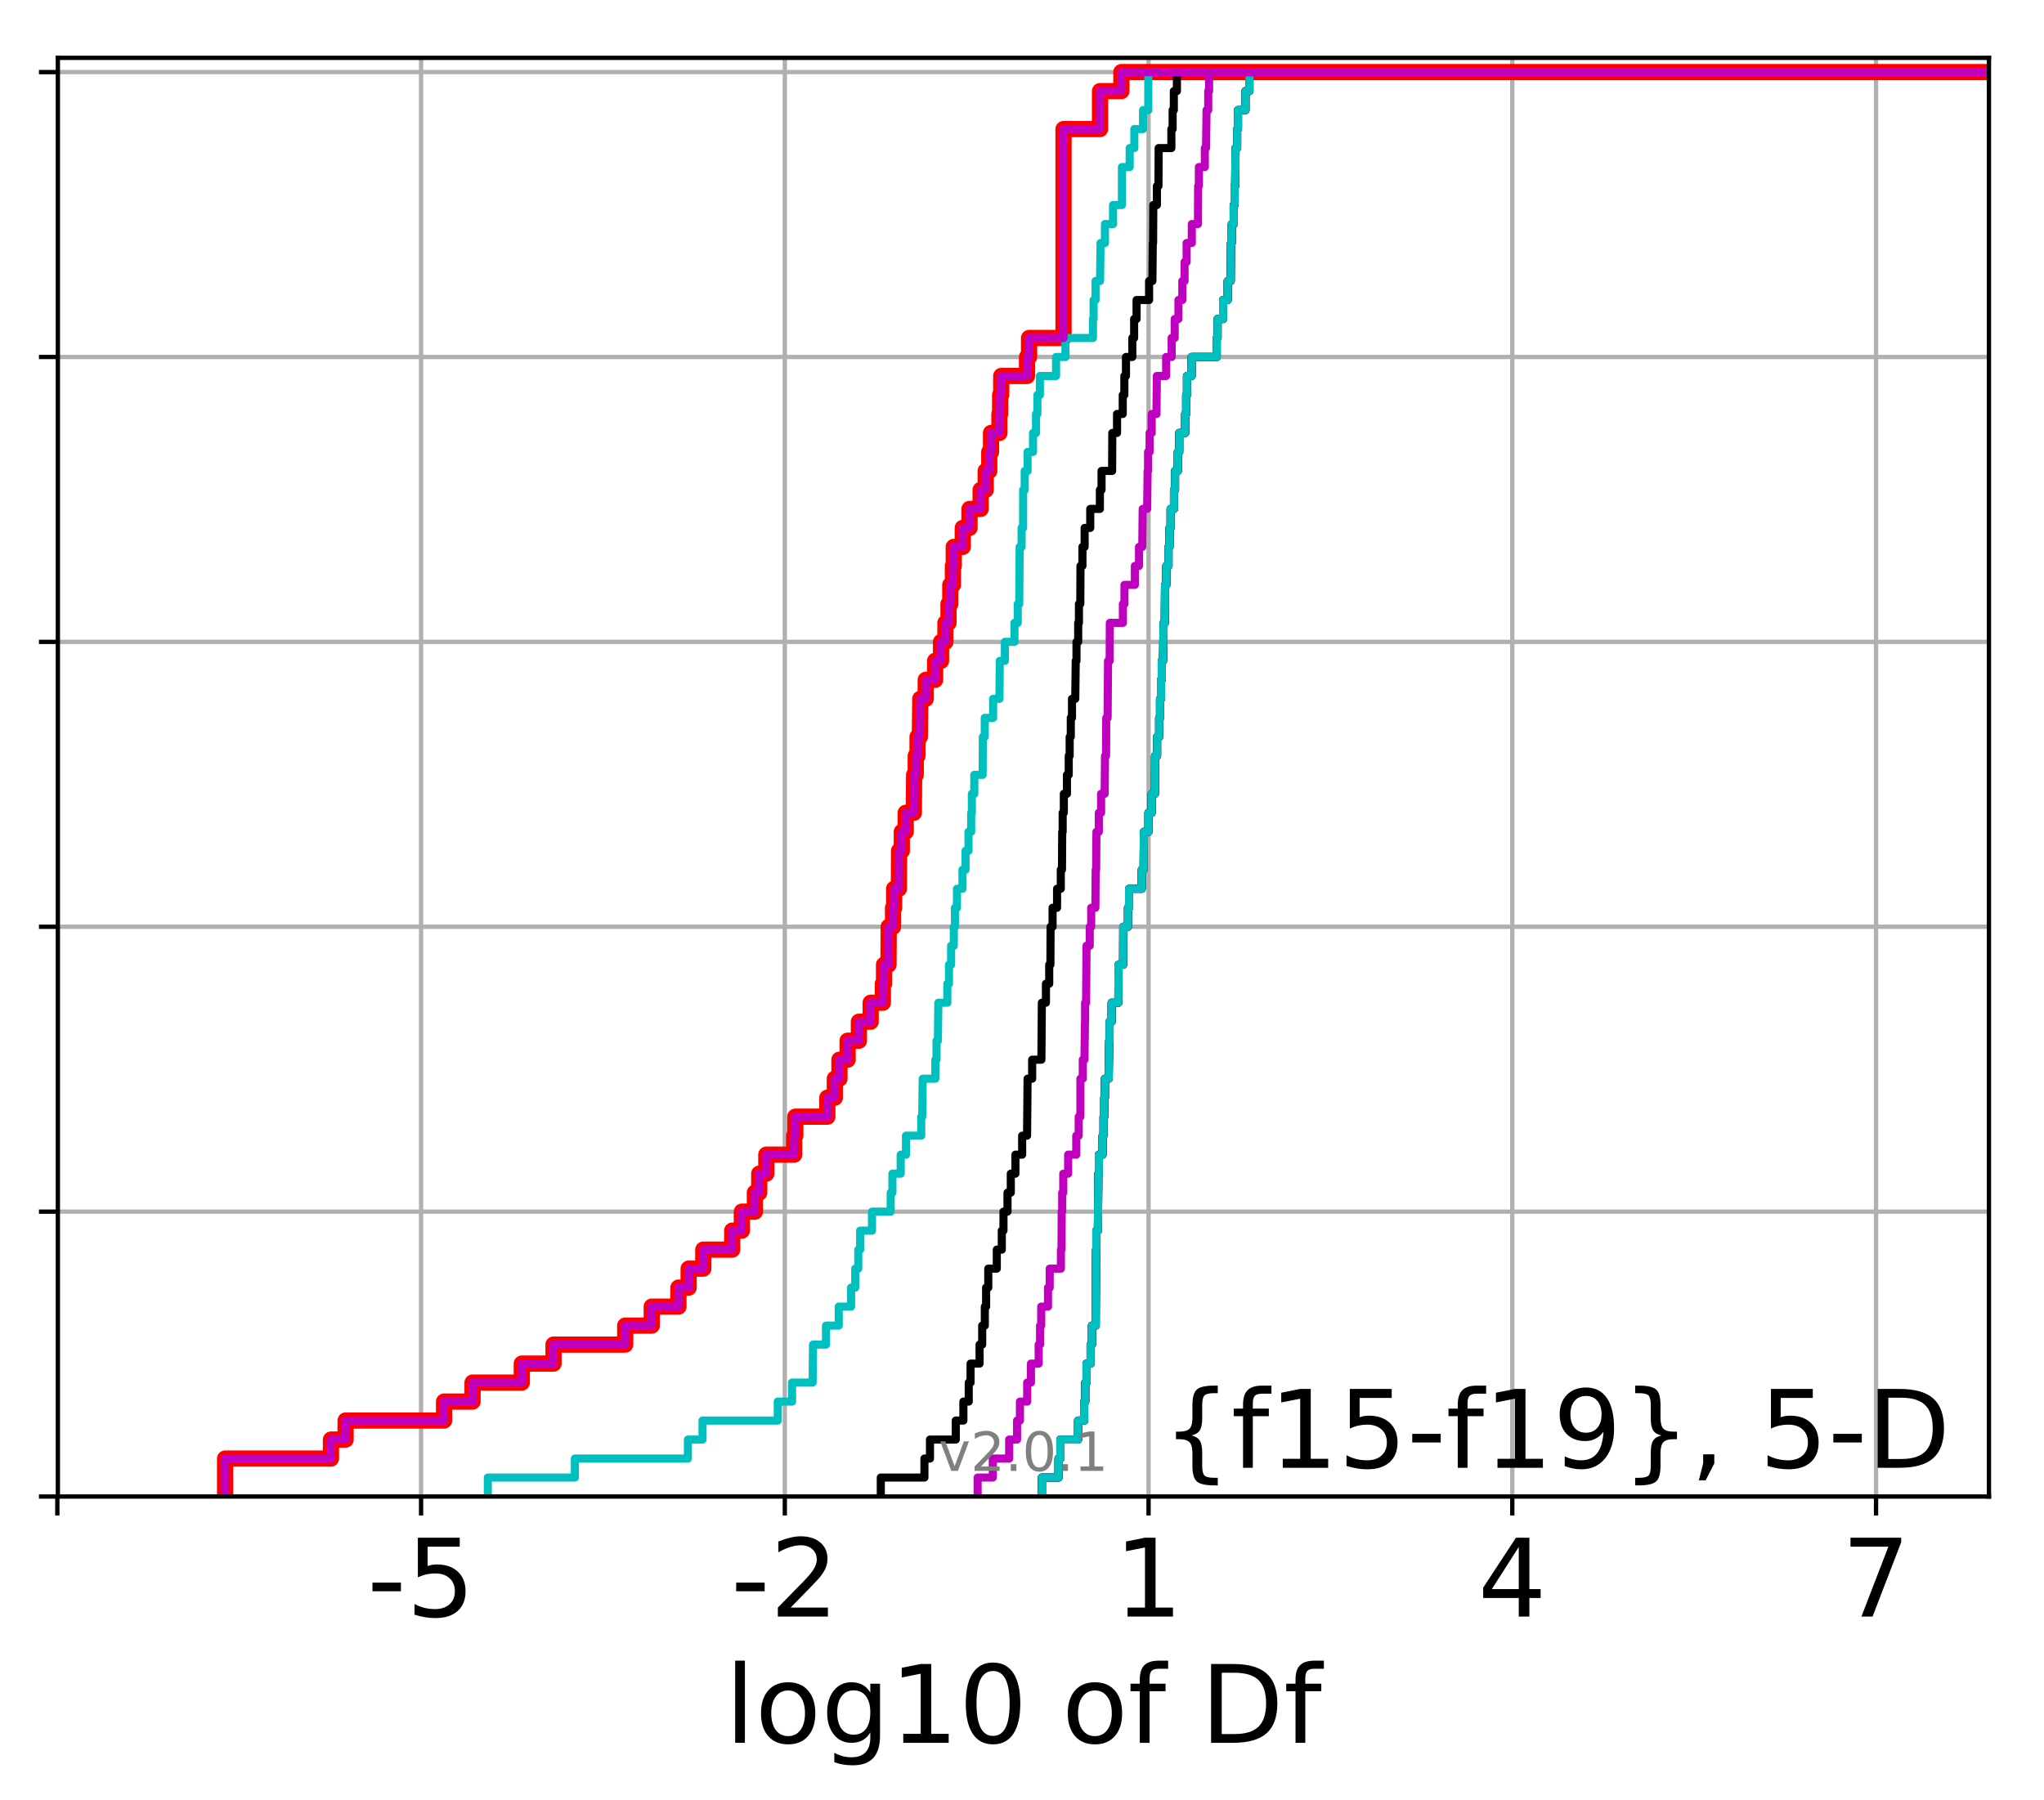 <?xml version="1.0" encoding="utf-8" standalone="no"?>
<!DOCTYPE svg PUBLIC "-//W3C//DTD SVG 1.1//EN"
  "http://www.w3.org/Graphics/SVG/1.1/DTD/svg11.dtd">
<!-- Created with matplotlib (http://matplotlib.org/) -->
<svg height="333pt" version="1.1" viewBox="0 0 378 333" width="378pt" xmlns="http://www.w3.org/2000/svg" xmlns:xlink="http://www.w3.org/1999/xlink">
 <defs>
  <style type="text/css">
*{stroke-linecap:butt;stroke-linejoin:round;}
  </style>
 </defs>
 <g id="figure_1">
  <g id="patch_1">
   <path d="M 0 333.724 
L 378.52 333.724 
L 378.52 0 
L 0 0 
z
" style="fill:#ffffff;"/>
  </g>
  <g id="axes_1">
   <g id="patch_2">
    <path d="M 10.7 276.812 
L 367.82 276.812 
L 367.82 10.7 
L 10.7 10.7 
z
" style="fill:#ffffff;"/>
   </g>
   <g id="matplotlib.axis_1">
    <g id="xtick_1">
     <g id="line2d_1">
      <path clip-path="url(#p9b0a7bbf36)" d="M 10.603 276.812 
L 10.603 10.7 
" style="fill:none;stroke:#b0b0b0;stroke-linecap:square;stroke-width:0.8;"/>
     </g>
     <g id="line2d_2">
      <defs>
       <path d="M 0 0 
L 0 3.5 
" id="m6899420635" style="stroke:#000000;stroke-width:0.8;"/>
      </defs>
      <g>
       <use style="stroke:#000000;stroke-width:0.8;" x="10.603" xlink:href="#m6899420635" y="276.812"/>
      </g>
     </g>
    </g>
    <g id="xtick_2">
     <g id="line2d_3">
      <path clip-path="url(#p9b0a7bbf36)" d="M 77.87 276.812 
L 77.87 10.7 
" style="fill:none;stroke:#b0b0b0;stroke-linecap:square;stroke-width:0.8;"/>
     </g>
     <g id="line2d_4">
      <g>
       <use style="stroke:#000000;stroke-width:0.8;" x="77.87" xlink:href="#m6899420635" y="276.812"/>
      </g>
     </g>
     <g id="text_1">
      <!-- -5 -->
      <defs>
       <path d="M 4.891 31.391 
L 31.203 31.391 
L 31.203 23.391 
L 4.891 23.391 
z
" id="DejaVuSans-2d"/>
       <path d="M 10.797 72.906 
L 49.516 72.906 
L 49.516 64.594 
L 19.828 64.594 
L 19.828 46.734 
Q 21.969 47.469 24.109 47.828 
Q 26.266 48.188 28.422 48.188 
Q 40.625 48.188 47.75 41.5 
Q 54.891 34.812 54.891 23.391 
Q 54.891 11.625 47.562 5.094 
Q 40.234 -1.422 26.906 -1.422 
Q 22.312 -1.422 17.547 -0.641 
Q 12.797 0.141 7.719 1.703 
L 7.719 11.625 
Q 12.109 9.234 16.797 8.062 
Q 21.484 6.891 26.703 6.891 
Q 35.156 6.891 40.078 11.328 
Q 45.016 15.766 45.016 23.391 
Q 45.016 31 40.078 35.438 
Q 35.156 39.891 26.703 39.891 
Q 22.75 39.891 18.812 39.016 
Q 14.891 38.141 10.797 36.281 
z
" id="DejaVuSans-35"/>
      </defs>
      <g transform="translate(67.9 299.009)scale(0.2 -0.2)">
       <use xlink:href="#DejaVuSans-2d"/>
       <use x="36.084" xlink:href="#DejaVuSans-35"/>
      </g>
     </g>
    </g>
    <g id="xtick_3">
     <g id="line2d_5">
      <path clip-path="url(#p9b0a7bbf36)" d="M 145.137 276.812 
L 145.137 10.7 
" style="fill:none;stroke:#b0b0b0;stroke-linecap:square;stroke-width:0.8;"/>
     </g>
     <g id="line2d_6">
      <g>
       <use style="stroke:#000000;stroke-width:0.8;" x="145.137" xlink:href="#m6899420635" y="276.812"/>
      </g>
     </g>
     <g id="text_2">
      <!-- -2 -->
      <defs>
       <path d="M 19.188 8.297 
L 53.609 8.297 
L 53.609 0 
L 7.328 0 
L 7.328 8.297 
Q 12.938 14.109 22.625 23.891 
Q 32.328 33.688 34.812 36.531 
Q 39.547 41.844 41.422 45.531 
Q 43.312 49.219 43.312 52.781 
Q 43.312 58.594 39.234 62.25 
Q 35.156 65.922 28.609 65.922 
Q 23.969 65.922 18.812 64.312 
Q 13.672 62.703 7.812 59.422 
L 7.812 69.391 
Q 13.766 71.781 18.938 73 
Q 24.125 74.219 28.422 74.219 
Q 39.75 74.219 46.484 68.547 
Q 53.219 62.891 53.219 53.422 
Q 53.219 48.922 51.531 44.891 
Q 49.859 40.875 45.406 35.406 
Q 44.188 33.984 37.641 27.219 
Q 31.109 20.453 19.188 8.297 
" id="DejaVuSans-32"/>
      </defs>
      <g transform="translate(135.166 299.009)scale(0.2 -0.2)">
       <use xlink:href="#DejaVuSans-2d"/>
       <use x="36.084" xlink:href="#DejaVuSans-32"/>
      </g>
     </g>
    </g>
    <g id="xtick_4">
     <g id="line2d_7">
      <path clip-path="url(#p9b0a7bbf36)" d="M 212.403 276.812 
L 212.403 10.7 
" style="fill:none;stroke:#b0b0b0;stroke-linecap:square;stroke-width:0.8;"/>
     </g>
     <g id="line2d_8">
      <g>
       <use style="stroke:#000000;stroke-width:0.8;" x="212.403" xlink:href="#m6899420635" y="276.812"/>
      </g>
     </g>
     <g id="text_3">
      <!-- 1 -->
      <defs>
       <path d="M 12.406 8.297 
L 28.516 8.297 
L 28.516 63.922 
L 10.984 60.406 
L 10.984 69.391 
L 28.422 72.906 
L 38.281 72.906 
L 38.281 8.297 
L 54.391 8.297 
L 54.391 0 
L 12.406 0 
z
" id="DejaVuSans-31"/>
      </defs>
      <g transform="translate(206.041 299.009)scale(0.2 -0.2)">
       <use xlink:href="#DejaVuSans-31"/>
      </g>
     </g>
    </g>
    <g id="xtick_5">
     <g id="line2d_9">
      <path clip-path="url(#p9b0a7bbf36)" d="M 279.67 276.812 
L 279.67 10.7 
" style="fill:none;stroke:#b0b0b0;stroke-linecap:square;stroke-width:0.8;"/>
     </g>
     <g id="line2d_10">
      <g>
       <use style="stroke:#000000;stroke-width:0.8;" x="279.67" xlink:href="#m6899420635" y="276.812"/>
      </g>
     </g>
     <g id="text_4">
      <!-- 4 -->
      <defs>
       <path d="M 37.797 64.312 
L 12.891 25.391 
L 37.797 25.391 
z
M 35.203 72.906 
L 47.609 72.906 
L 47.609 25.391 
L 58.016 25.391 
L 58.016 17.188 
L 47.609 17.188 
L 47.609 0 
L 37.797 0 
L 37.797 17.188 
L 4.891 17.188 
L 4.891 26.703 
z
" id="DejaVuSans-34"/>
      </defs>
      <g transform="translate(273.308 299.009)scale(0.2 -0.2)">
       <use xlink:href="#DejaVuSans-34"/>
      </g>
     </g>
    </g>
    <g id="xtick_6">
     <g id="line2d_11">
      <path clip-path="url(#p9b0a7bbf36)" d="M 346.937 276.812 
L 346.937 10.7 
" style="fill:none;stroke:#b0b0b0;stroke-linecap:square;stroke-width:0.8;"/>
     </g>
     <g id="line2d_12">
      <g>
       <use style="stroke:#000000;stroke-width:0.8;" x="346.937" xlink:href="#m6899420635" y="276.812"/>
      </g>
     </g>
     <g id="text_5">
      <!-- 7 -->
      <defs>
       <path d="M 8.203 72.906 
L 55.078 72.906 
L 55.078 68.703 
L 28.609 0 
L 18.312 0 
L 43.219 64.594 
L 8.203 64.594 
z
" id="DejaVuSans-37"/>
      </defs>
      <g transform="translate(340.574 299.009)scale(0.2 -0.2)">
       <use xlink:href="#DejaVuSans-37"/>
      </g>
     </g>
    </g>
    <g id="text_6">
     <!-- log10 of Df -->
     <defs>
      <path d="M 9.422 75.984 
L 18.406 75.984 
L 18.406 0 
L 9.422 0 
z
" id="DejaVuSans-6c"/>
      <path d="M 30.609 48.391 
Q 23.391 48.391 19.188 42.75 
Q 14.984 37.109 14.984 27.297 
Q 14.984 17.484 19.156 11.844 
Q 23.344 6.203 30.609 6.203 
Q 37.797 6.203 41.984 11.859 
Q 46.188 17.531 46.188 27.297 
Q 46.188 37.016 41.984 42.703 
Q 37.797 48.391 30.609 48.391 
M 30.609 56 
Q 42.328 56 49.016 48.375 
Q 55.719 40.766 55.719 27.297 
Q 55.719 13.875 49.016 6.219 
Q 42.328 -1.422 30.609 -1.422 
Q 18.844 -1.422 12.172 6.219 
Q 5.516 13.875 5.516 27.297 
Q 5.516 40.766 12.172 48.375 
Q 18.844 56 30.609 56 
" id="DejaVuSans-6f"/>
      <path d="M 45.406 27.984 
Q 45.406 37.75 41.375 43.109 
Q 37.359 48.484 30.078 48.484 
Q 22.859 48.484 18.828 43.109 
Q 14.797 37.75 14.797 27.984 
Q 14.797 18.266 18.828 12.891 
Q 22.859 7.516 30.078 7.516 
Q 37.359 7.516 41.375 12.891 
Q 45.406 18.266 45.406 27.984 
M 54.391 6.781 
Q 54.391 -7.172 48.188 -13.984 
Q 42 -20.797 29.203 -20.797 
Q 24.469 -20.797 20.266 -20.094 
Q 16.062 -19.391 12.109 -17.922 
L 12.109 -9.188 
Q 16.062 -11.328 19.922 -12.344 
Q 23.781 -13.375 27.781 -13.375 
Q 36.625 -13.375 41.016 -8.766 
Q 45.406 -4.156 45.406 5.172 
L 45.406 9.625 
Q 42.625 4.781 38.281 2.391 
Q 33.938 0 27.875 0 
Q 17.828 0 11.672 7.656 
Q 5.516 15.328 5.516 27.984 
Q 5.516 40.672 11.672 48.328 
Q 17.828 56 27.875 56 
Q 33.938 56 38.281 53.609 
Q 42.625 51.219 45.406 46.391 
L 45.406 54.688 
L 54.391 54.688 
z
" id="DejaVuSans-67"/>
      <path d="M 31.781 66.406 
Q 24.172 66.406 20.328 58.906 
Q 16.5 51.422 16.5 36.375 
Q 16.5 21.391 20.328 13.891 
Q 24.172 6.391 31.781 6.391 
Q 39.453 6.391 43.281 13.891 
Q 47.125 21.391 47.125 36.375 
Q 47.125 51.422 43.281 58.906 
Q 39.453 66.406 31.781 66.406 
M 31.781 74.219 
Q 44.047 74.219 50.516 64.516 
Q 56.984 54.828 56.984 36.375 
Q 56.984 17.969 50.516 8.266 
Q 44.047 -1.422 31.781 -1.422 
Q 19.531 -1.422 13.062 8.266 
Q 6.594 17.969 6.594 36.375 
Q 6.594 54.828 13.062 64.516 
Q 19.531 74.219 31.781 74.219 
" id="DejaVuSans-30"/>
      <path id="DejaVuSans-20"/>
      <path d="M 37.109 75.984 
L 37.109 68.5 
L 28.516 68.5 
Q 23.688 68.5 21.797 66.547 
Q 19.922 64.594 19.922 59.516 
L 19.922 54.688 
L 34.719 54.688 
L 34.719 47.703 
L 19.922 47.703 
L 19.922 0 
L 10.891 0 
L 10.891 47.703 
L 2.297 47.703 
L 2.297 54.688 
L 10.891 54.688 
L 10.891 58.5 
Q 10.891 67.625 15.141 71.797 
Q 19.391 75.984 28.609 75.984 
z
" id="DejaVuSans-66"/>
      <path d="M 19.672 64.797 
L 19.672 8.109 
L 31.594 8.109 
Q 46.688 8.109 53.688 14.938 
Q 60.688 21.781 60.688 36.531 
Q 60.688 51.172 53.688 57.984 
Q 46.688 64.797 31.594 64.797 
z
M 9.812 72.906 
L 30.078 72.906 
Q 51.266 72.906 61.172 64.094 
Q 71.094 55.281 71.094 36.531 
Q 71.094 17.672 61.125 8.828 
Q 51.172 0 30.078 0 
L 9.812 0 
z
" id="DejaVuSans-44"/>
     </defs>
     <g transform="translate(134.074 322.365)scale(0.2 -0.2)">
      <use xlink:href="#DejaVuSans-6c"/>
      <use x="27.783" xlink:href="#DejaVuSans-6f"/>
      <use x="88.965" xlink:href="#DejaVuSans-67"/>
      <use x="152.441" xlink:href="#DejaVuSans-31"/>
      <use x="216.064" xlink:href="#DejaVuSans-30"/>
      <use x="279.688" xlink:href="#DejaVuSans-20"/>
      <use x="311.475" xlink:href="#DejaVuSans-6f"/>
      <use x="372.656" xlink:href="#DejaVuSans-66"/>
      <use x="407.861" xlink:href="#DejaVuSans-20"/>
      <use x="439.648" xlink:href="#DejaVuSans-44"/>
      <use x="516.65" xlink:href="#DejaVuSans-66"/>
     </g>
    </g>
   </g>
   <g id="matplotlib.axis_2">
    <g id="ytick_1">
     <g id="line2d_13">
      <path clip-path="url(#p9b0a7bbf36)" d="M 10.7 276.812 
L 367.82 276.812 
" style="fill:none;stroke:#b0b0b0;stroke-linecap:square;stroke-width:0.8;"/>
     </g>
     <g id="line2d_14">
      <defs>
       <path d="M 0 0 
L -3.5 0 
" id="m1593ebc283" style="stroke:#000000;stroke-width:0.8;"/>
      </defs>
      <g>
       <use style="stroke:#000000;stroke-width:0.8;" x="10.7" xlink:href="#m1593ebc283" y="276.812"/>
      </g>
     </g>
    </g>
    <g id="ytick_2">
     <g id="line2d_15">
      <path clip-path="url(#p9b0a7bbf36)" d="M 10.7 224.117 
L 367.82 224.117 
" style="fill:none;stroke:#b0b0b0;stroke-linecap:square;stroke-width:0.8;"/>
     </g>
     <g id="line2d_16">
      <g>
       <use style="stroke:#000000;stroke-width:0.8;" x="10.7" xlink:href="#m1593ebc283" y="224.117"/>
      </g>
     </g>
    </g>
    <g id="ytick_3">
     <g id="line2d_17">
      <path clip-path="url(#p9b0a7bbf36)" d="M 10.7 171.421 
L 367.82 171.421 
" style="fill:none;stroke:#b0b0b0;stroke-linecap:square;stroke-width:0.8;"/>
     </g>
     <g id="line2d_18">
      <g>
       <use style="stroke:#000000;stroke-width:0.8;" x="10.7" xlink:href="#m1593ebc283" y="171.421"/>
      </g>
     </g>
    </g>
    <g id="ytick_4">
     <g id="line2d_19">
      <path clip-path="url(#p9b0a7bbf36)" d="M 10.7 118.726 
L 367.82 118.726 
" style="fill:none;stroke:#b0b0b0;stroke-linecap:square;stroke-width:0.8;"/>
     </g>
     <g id="line2d_20">
      <g>
       <use style="stroke:#000000;stroke-width:0.8;" x="10.7" xlink:href="#m1593ebc283" y="118.726"/>
      </g>
     </g>
    </g>
    <g id="ytick_5">
     <g id="line2d_21">
      <path clip-path="url(#p9b0a7bbf36)" d="M 10.7 66.03 
L 367.82 66.03 
" style="fill:none;stroke:#b0b0b0;stroke-linecap:square;stroke-width:0.8;"/>
     </g>
     <g id="line2d_22">
      <g>
       <use style="stroke:#000000;stroke-width:0.8;" x="10.7" xlink:href="#m1593ebc283" y="66.03"/>
      </g>
     </g>
    </g>
    <g id="ytick_6">
     <g id="line2d_23">
      <path clip-path="url(#p9b0a7bbf36)" d="M 10.7 13.335 
L 367.82 13.335 
" style="fill:none;stroke:#b0b0b0;stroke-linecap:square;stroke-width:0.8;"/>
     </g>
     <g id="line2d_24">
      <g>
       <use style="stroke:#000000;stroke-width:0.8;" x="10.7" xlink:href="#m1593ebc283" y="13.335"/>
      </g>
     </g>
    </g>
   </g>
   <g id="line2d_25">
    <path clip-path="url(#p9b0a7bbf36)" d="M 41.626 276.812 
L 41.626 273.299 
L 41.626 273.299 
L 41.626 273.299 
L 41.626 273.299 
L 41.626 269.786 
L 61.203 269.786 
L 61.203 266.273 
L 63.913 266.273 
L 63.913 262.76 
L 82.123 262.76 
L 82.123 259.247 
L 87.389 259.247 
L 87.389 255.734 
L 96.497 255.734 
L 96.497 252.221 
L 102.364 252.221 
L 102.364 248.708 
L 115.621 248.708 
L 115.621 245.195 
L 120.526 245.195 
L 120.526 241.682 
L 125.465 241.682 
L 125.465 238.169 
L 127.352 238.169 
L 127.352 234.656 
L 130.06 234.656 
L 130.06 231.143 
L 135.405 231.143 
L 135.405 227.63 
L 137.192 227.63 
L 137.192 224.117 
L 139.599 224.117 
L 139.599 220.604 
L 140.406 220.604 
L 140.406 217.09 
L 141.716 217.09 
L 141.716 213.577 
L 146.862 213.577 
L 146.862 210.064 
L 147.076 210.064 
L 147.076 206.551 
L 153.004 206.551 
L 153.004 203.038 
L 154.384 203.038 
L 154.384 199.525 
L 155.241 199.525 
L 155.241 196.012 
L 156.749 196.012 
L 156.749 192.499 
L 158.839 192.499 
L 158.839 188.986 
L 161.012 188.986 
L 161.012 185.473 
L 163.267 185.473 
L 163.267 181.96 
L 163.484 181.96 
L 163.484 178.447 
L 164.31 178.447 
L 164.35 171.421 
L 165.156 171.421 
L 165.156 167.908 
L 165.352 167.908 
L 165.352 164.395 
L 166.234 164.395 
L 166.266 157.369 
L 166.774 157.369 
L 166.774 153.856 
L 167.494 153.856 
L 167.494 150.343 
L 169.001 150.343 
L 169.051 143.317 
L 169.352 143.317 
L 169.352 139.804 
L 169.685 139.804 
L 169.685 136.291 
L 170.107 136.291 
L 170.194 129.265 
L 171.197 129.265 
L 171.197 125.752 
L 172.934 125.752 
L 172.934 122.239 
L 174.026 122.239 
L 174.026 118.726 
L 174.838 118.726 
L 174.838 115.213 
L 175.408 115.213 
L 175.408 111.7 
L 175.741 111.7 
L 175.741 108.187 
L 176.224 108.187 
L 176.224 104.674 
L 176.38 104.674 
L 176.38 101.161 
L 178.043 101.161 
L 178.043 97.647 
L 179.296 97.647 
L 179.296 94.134 
L 181.347 94.134 
L 181.347 90.621 
L 182.285 90.621 
L 182.285 87.108 
L 182.946 87.108 
L 182.946 83.595 
L 183.271 83.595 
L 183.271 80.082 
L 184.827 80.082 
L 184.827 76.569 
L 184.956 76.569 
L 184.956 73.056 
L 185.158 73.056 
L 185.158 69.543 
L 189.932 69.543 
L 189.932 66.03 
L 190.306 66.03 
L 190.306 62.517 
L 196.682 62.517 
L 196.682 23.874 
L 203.431 23.874 
L 203.431 16.848 
L 207.38 16.848 
L 207.38 13.335 
L 207.38 13.335 
L 367.82 13.335 
L 367.82 13.335 
" style="fill:none;stroke:#ff0000;stroke-linecap:square;stroke-width:3;"/>
   </g>
   <g id="line2d_26">
    <path clip-path="url(#p9b0a7bbf36)" d="M 192.675 276.812 
L 192.675 273.299 
L 195.755 273.299 
L 195.755 269.786 
L 196.097 269.786 
L 196.097 266.273 
L 199.375 266.273 
L 199.375 262.76 
L 200.504 262.76 
L 200.504 259.247 
L 200.699 259.247 
L 200.699 255.734 
L 200.935 255.734 
L 200.935 252.221 
L 201.686 252.221 
L 201.686 248.708 
L 201.937 248.708 
L 201.937 245.195 
L 202.631 245.195 
L 202.696 231.143 
L 202.749 231.143 
L 202.749 227.63 
L 203.034 227.63 
L 203.122 217.09 
L 203.209 217.09 
L 203.209 213.577 
L 203.899 213.577 
L 203.899 210.064 
L 204.081 210.064 
L 204.081 206.551 
L 204.216 206.551 
L 204.216 203.038 
L 204.331 203.038 
L 204.331 199.525 
L 205.033 199.525 
L 205.127 192.499 
L 205.192 192.499 
L 205.192 188.986 
L 205.578 188.986 
L 205.578 185.473 
L 206.819 185.473 
L 206.853 178.447 
L 207.702 178.447 
L 207.728 171.421 
L 208.606 171.421 
L 208.606 167.908 
L 208.804 167.908 
L 208.804 164.395 
L 211.143 164.395 
L 211.143 160.882 
L 211.489 160.882 
L 211.539 153.856 
L 212.386 153.856 
L 212.386 150.343 
L 212.979 150.343 
L 212.979 146.83 
L 213.575 146.83 
L 213.606 139.804 
L 213.979 139.804 
L 213.979 136.291 
L 214.37 136.291 
L 214.37 132.778 
L 214.529 132.778 
L 214.529 129.265 
L 214.708 129.265 
L 214.708 125.752 
L 214.848 125.752 
L 214.848 122.239 
L 215.085 122.239 
L 215.183 115.213 
L 215.403 115.213 
L 215.453 108.187 
L 215.692 108.187 
L 215.692 104.674 
L 216.09 104.674 
L 216.09 101.161 
L 216.284 101.161 
L 216.284 97.647 
L 216.485 97.647 
L 216.485 94.134 
L 217.111 94.134 
L 217.111 90.621 
L 217.297 90.621 
L 217.297 87.108 
L 217.812 87.108 
L 217.812 83.595 
L 218.076 83.595 
L 218.076 80.082 
L 219.177 80.082 
L 219.177 76.569 
L 219.365 76.569 
L 219.365 73.056 
L 219.513 73.056 
L 219.513 69.543 
L 220.368 69.543 
L 220.368 66.03 
L 225.006 66.03 
L 225.006 62.517 
L 225.164 62.517 
L 225.164 59.004 
L 226.192 59.004 
L 226.192 55.491 
L 227.038 55.491 
L 227.038 51.978 
L 227.599 51.978 
L 227.643 44.952 
L 227.791 44.952 
L 227.791 41.439 
L 228.147 41.439 
L 228.147 37.926 
L 228.308 37.926 
L 228.308 34.413 
L 228.424 34.413 
L 228.491 27.387 
L 228.785 27.387 
L 228.785 23.874 
L 228.938 23.874 
L 228.938 20.361 
L 230.327 20.361 
L 230.327 16.848 
L 231.056 16.848 
L 231.056 13.335 
L 231.056 13.335 
L 367.82 13.335 
L 367.82 13.335 
" style="fill:none;stroke:#00bfbf;stroke-linecap:square;stroke-width:1.5;"/>
   </g>
   <g id="line2d_27">
    <path clip-path="url(#p9b0a7bbf36)" d="M 192.675 276.812 
L 192.675 273.299 
L 195.755 273.299 
L 195.755 269.786 
L 196.097 269.786 
L 196.097 266.273 
L 199.375 266.273 
L 199.375 262.76 
L 200.504 262.76 
L 200.504 259.247 
L 200.699 259.247 
L 200.699 255.734 
L 200.935 255.734 
L 200.935 252.221 
L 201.686 252.221 
L 201.686 248.708 
L 201.937 248.708 
L 201.937 245.195 
L 202.631 245.195 
L 202.696 231.143 
L 202.749 231.143 
L 202.749 227.63 
L 203.034 227.63 
L 203.122 217.09 
L 203.209 217.09 
L 203.209 213.577 
L 203.899 213.577 
L 203.899 210.064 
L 204.081 210.064 
L 204.081 206.551 
L 204.216 206.551 
L 204.216 203.038 
L 204.331 203.038 
L 204.331 199.525 
L 205.033 199.525 
L 205.127 192.499 
L 205.192 192.499 
L 205.192 188.986 
L 205.578 188.986 
L 205.578 185.473 
L 206.819 185.473 
L 206.853 178.447 
L 207.702 178.447 
L 207.728 171.421 
L 208.606 171.421 
L 208.606 167.908 
L 208.804 167.908 
L 208.804 164.395 
L 211.143 164.395 
L 211.143 160.882 
L 211.489 160.882 
L 211.539 153.856 
L 212.386 153.856 
L 212.386 150.343 
L 212.979 150.343 
L 212.979 146.83 
L 213.575 146.83 
L 213.606 139.804 
L 213.979 139.804 
L 213.979 136.291 
L 214.37 136.291 
L 214.37 132.778 
L 214.529 132.778 
L 214.529 129.265 
L 214.708 129.265 
L 214.708 125.752 
L 214.848 125.752 
L 214.848 122.239 
L 215.085 122.239 
L 215.183 115.213 
L 215.403 115.213 
L 215.453 108.187 
L 215.692 108.187 
L 215.692 104.674 
L 216.09 104.674 
L 216.09 101.161 
L 216.284 101.161 
L 216.284 97.647 
L 216.485 97.647 
L 216.485 94.134 
L 217.111 94.134 
L 217.111 90.621 
L 217.297 90.621 
L 217.297 87.108 
L 217.812 87.108 
L 217.812 83.595 
L 218.076 83.595 
L 218.076 80.082 
L 219.177 80.082 
L 219.177 76.569 
L 219.365 76.569 
L 219.365 73.056 
L 219.513 73.056 
L 219.513 69.543 
L 220.368 69.543 
L 220.368 66.03 
L 225.006 66.03 
L 225.006 62.517 
L 225.164 62.517 
L 225.164 59.004 
L 226.192 59.004 
L 226.192 55.491 
L 227.038 55.491 
L 227.038 51.978 
L 227.599 51.978 
L 227.643 44.952 
L 227.791 44.952 
L 227.791 41.439 
L 228.147 41.439 
L 228.147 37.926 
L 228.308 37.926 
L 228.308 34.413 
L 228.424 34.413 
L 228.491 27.387 
L 228.785 27.387 
L 228.785 23.874 
L 228.938 23.874 
L 228.938 20.361 
L 230.327 20.361 
L 230.327 16.848 
L 231.056 16.848 
L 231.056 13.335 
L 231.056 13.335 
L 367.82 13.335 
L 367.82 13.335 
" style="fill:none;stroke:#bf00bf;stroke-linecap:square;stroke-width:1.5;"/>
   </g>
   <g id="line2d_28">
    <path clip-path="url(#p9b0a7bbf36)" d="M 192.675 276.812 
L 192.675 273.299 
L 195.755 273.299 
L 195.755 269.786 
L 196.097 269.786 
L 196.097 266.273 
L 199.375 266.273 
L 199.375 262.76 
L 200.504 262.76 
L 200.504 259.247 
L 200.699 259.247 
L 200.699 255.734 
L 200.935 255.734 
L 200.935 252.221 
L 201.686 252.221 
L 201.686 248.708 
L 201.937 248.708 
L 201.937 245.195 
L 202.631 245.195 
L 202.696 231.143 
L 202.749 231.143 
L 202.749 227.63 
L 203.034 227.63 
L 203.122 217.09 
L 203.209 217.09 
L 203.209 213.577 
L 203.899 213.577 
L 203.899 210.064 
L 204.081 210.064 
L 204.081 206.551 
L 204.216 206.551 
L 204.216 203.038 
L 204.331 203.038 
L 204.331 199.525 
L 205.033 199.525 
L 205.127 192.499 
L 205.192 192.499 
L 205.192 188.986 
L 205.578 188.986 
L 205.578 185.473 
L 206.819 185.473 
L 206.853 178.447 
L 207.702 178.447 
L 207.728 171.421 
L 208.606 171.421 
L 208.606 167.908 
L 208.804 167.908 
L 208.804 164.395 
L 211.143 164.395 
L 211.143 160.882 
L 211.489 160.882 
L 211.539 153.856 
L 212.386 153.856 
L 212.386 150.343 
L 212.979 150.343 
L 212.979 146.83 
L 213.575 146.83 
L 213.606 139.804 
L 213.979 139.804 
L 213.979 136.291 
L 214.37 136.291 
L 214.37 132.778 
L 214.529 132.778 
L 214.529 129.265 
L 214.708 129.265 
L 214.708 125.752 
L 214.848 125.752 
L 214.848 122.239 
L 215.085 122.239 
L 215.183 115.213 
L 215.403 115.213 
L 215.453 108.187 
L 215.692 108.187 
L 215.692 104.674 
L 216.09 104.674 
L 216.09 101.161 
L 216.284 101.161 
L 216.284 97.647 
L 216.485 97.647 
L 216.485 94.134 
L 217.111 94.134 
L 217.111 90.621 
L 217.297 90.621 
L 217.297 87.108 
L 217.812 87.108 
L 217.812 83.595 
L 218.076 83.595 
L 218.076 80.082 
L 219.177 80.082 
L 219.177 76.569 
L 219.365 76.569 
L 219.365 73.056 
L 219.513 73.056 
L 219.513 69.543 
L 220.368 69.543 
L 220.368 66.03 
L 225.006 66.03 
L 225.006 62.517 
L 225.164 62.517 
L 225.164 59.004 
L 226.192 59.004 
L 226.192 55.491 
L 227.038 55.491 
L 227.038 51.978 
L 227.599 51.978 
L 227.643 44.952 
L 227.791 44.952 
L 227.791 41.439 
L 228.147 41.439 
L 228.147 37.926 
L 228.308 37.926 
L 228.308 34.413 
L 228.424 34.413 
L 228.491 27.387 
L 228.785 27.387 
L 228.785 23.874 
L 228.938 23.874 
L 228.938 20.361 
L 230.327 20.361 
L 230.327 16.848 
L 231.056 16.848 
L 231.056 13.335 
L 231.056 13.335 
L 367.82 13.335 
L 367.82 13.335 
" style="fill:none;stroke:#000000;stroke-linecap:square;stroke-width:1.5;"/>
   </g>
   <g id="line2d_29">
    <path clip-path="url(#p9b0a7bbf36)" d="M 192.675 276.812 
L 192.675 273.299 
L 195.755 273.299 
L 195.755 269.786 
L 196.097 269.786 
L 196.097 266.273 
L 199.375 266.273 
L 199.375 262.76 
L 200.504 262.76 
L 200.504 259.247 
L 200.699 259.247 
L 200.699 255.734 
L 200.935 255.734 
L 200.935 252.221 
L 201.686 252.221 
L 201.686 248.708 
L 201.937 248.708 
L 201.937 245.195 
L 202.631 245.195 
L 202.696 231.143 
L 202.749 231.143 
L 202.749 227.63 
L 203.034 227.63 
L 203.122 217.09 
L 203.209 217.09 
L 203.209 213.577 
L 203.899 213.577 
L 203.899 210.064 
L 204.081 210.064 
L 204.081 206.551 
L 204.216 206.551 
L 204.216 203.038 
L 204.331 203.038 
L 204.331 199.525 
L 205.033 199.525 
L 205.127 192.499 
L 205.192 192.499 
L 205.192 188.986 
L 205.578 188.986 
L 205.578 185.473 
L 206.819 185.473 
L 206.853 178.447 
L 207.702 178.447 
L 207.728 171.421 
L 208.606 171.421 
L 208.606 167.908 
L 208.804 167.908 
L 208.804 164.395 
L 211.143 164.395 
L 211.143 160.882 
L 211.489 160.882 
L 211.539 153.856 
L 212.386 153.856 
L 212.386 150.343 
L 212.979 150.343 
L 212.979 146.83 
L 213.575 146.83 
L 213.606 139.804 
L 213.979 139.804 
L 213.979 136.291 
L 214.37 136.291 
L 214.37 132.778 
L 214.529 132.778 
L 214.529 129.265 
L 214.708 129.265 
L 214.708 125.752 
L 214.848 125.752 
L 214.848 122.239 
L 215.085 122.239 
L 215.183 115.213 
L 215.403 115.213 
L 215.453 108.187 
L 215.692 108.187 
L 215.692 104.674 
L 216.09 104.674 
L 216.09 101.161 
L 216.284 101.161 
L 216.284 97.647 
L 216.485 97.647 
L 216.485 94.134 
L 217.111 94.134 
L 217.111 90.621 
L 217.297 90.621 
L 217.297 87.108 
L 217.812 87.108 
L 217.812 83.595 
L 218.076 83.595 
L 218.076 80.082 
L 219.177 80.082 
L 219.177 76.569 
L 219.365 76.569 
L 219.365 73.056 
L 219.513 73.056 
L 219.513 69.543 
L 220.368 69.543 
L 220.368 66.03 
L 225.006 66.03 
L 225.006 62.517 
L 225.164 62.517 
L 225.164 59.004 
L 226.192 59.004 
L 226.192 55.491 
L 227.038 55.491 
L 227.038 51.978 
L 227.599 51.978 
L 227.643 44.952 
L 227.791 44.952 
L 227.791 41.439 
L 228.147 41.439 
L 228.147 37.926 
L 228.308 37.926 
L 228.308 34.413 
L 228.424 34.413 
L 228.491 27.387 
L 228.785 27.387 
L 228.785 23.874 
L 228.938 23.874 
L 228.938 20.361 
L 230.327 20.361 
L 230.327 16.848 
L 231.056 16.848 
L 231.056 13.335 
L 231.056 13.335 
L 367.82 13.335 
L 367.82 13.335 
" style="fill:none;stroke:#00bfbf;stroke-linecap:square;stroke-width:1.5;"/>
   </g>
   <g id="line2d_30">
    <path clip-path="url(#p9b0a7bbf36)" d="M 180.795 276.812 
L 180.795 273.299 
L 183.596 273.299 
L 183.596 269.786 
L 186.626 269.786 
L 186.626 266.273 
L 188.088 266.273 
L 188.088 262.76 
L 188.62 262.76 
L 188.62 259.247 
L 189.956 259.247 
L 189.956 255.734 
L 190.654 255.734 
L 190.654 252.221 
L 192.084 252.221 
L 192.084 248.708 
L 192.339 248.708 
L 192.339 245.195 
L 192.555 245.195 
L 192.555 241.682 
L 193.81 241.682 
L 193.81 238.169 
L 194.122 238.169 
L 194.122 234.656 
L 196.196 234.656 
L 196.196 231.143 
L 196.311 231.143 
L 196.338 224.117 
L 196.434 224.117 
L 196.434 220.604 
L 196.631 220.604 
L 196.631 217.09 
L 197.531 217.09 
L 197.531 213.577 
L 199.035 213.577 
L 199.035 210.064 
L 199.487 210.064 
L 199.487 206.551 
L 199.8 206.551 
L 199.801 199.525 
L 200.241 199.525 
L 200.241 196.012 
L 200.549 196.012 
L 200.642 188.986 
L 200.671 188.986 
L 200.671 185.473 
L 200.853 185.473 
L 200.935 174.934 
L 201.528 174.934 
L 201.528 171.421 
L 201.795 171.421 
L 201.795 167.908 
L 202.573 167.908 
L 202.624 160.882 
L 202.711 160.882 
L 202.767 153.856 
L 203.209 153.856 
L 203.209 150.343 
L 203.628 150.343 
L 203.628 146.83 
L 204.284 146.83 
L 204.354 139.804 
L 204.551 139.804 
L 204.574 132.778 
L 204.833 132.778 
L 204.912 122.239 
L 205.215 122.239 
L 205.242 115.213 
L 207.659 115.213 
L 207.659 111.7 
L 207.948 111.7 
L 207.948 108.187 
L 209.873 108.187 
L 209.873 104.674 
L 210.637 104.674 
L 210.637 101.161 
L 211.24 101.161 
L 211.321 94.134 
L 212.143 94.134 
L 212.229 87.108 
L 212.31 87.108 
L 212.31 83.595 
L 212.599 83.595 
L 212.599 80.082 
L 212.984 80.082 
L 212.984 76.569 
L 213.867 76.569 
L 213.937 69.543 
L 215.658 69.543 
L 215.658 66.03 
L 216.675 66.03 
L 216.675 62.517 
L 217.236 62.517 
L 217.236 59.004 
L 217.929 59.004 
L 217.929 55.491 
L 218.647 55.491 
L 218.647 51.978 
L 219.063 51.978 
L 219.063 48.465 
L 219.444 48.465 
L 219.444 44.952 
L 220.403 44.952 
L 220.403 41.439 
L 221.539 41.439 
L 221.573 34.413 
L 221.709 34.413 
L 221.709 30.9 
L 222.809 30.9 
L 222.809 27.387 
L 223.035 27.387 
L 223.128 20.361 
L 223.441 20.361 
L 223.441 16.848 
L 223.598 16.848 
L 223.598 13.335 
L 223.598 13.335 
L 367.82 13.335 
L 367.82 13.335 
" style="fill:none;stroke:#bf00bf;stroke-linecap:square;stroke-width:1.5;"/>
   </g>
   <g id="line2d_31">
    <path clip-path="url(#p9b0a7bbf36)" d="M 162.886 276.812 
L 162.886 273.299 
L 170.954 273.299 
L 170.954 269.786 
L 171.982 269.786 
L 171.982 266.273 
L 176.753 266.273 
L 176.753 262.76 
L 178.16 262.76 
L 178.16 259.247 
L 179.149 259.247 
L 179.149 255.734 
L 179.486 255.734 
L 179.486 252.221 
L 181.154 252.221 
L 181.154 248.708 
L 181.641 248.708 
L 181.641 245.195 
L 182.126 245.195 
L 182.126 241.682 
L 182.364 241.682 
L 182.364 238.169 
L 182.761 238.169 
L 182.761 234.656 
L 184.339 234.656 
L 184.339 231.143 
L 185.263 231.143 
L 185.263 227.63 
L 185.575 227.63 
L 185.575 224.117 
L 186.319 224.117 
L 186.319 220.604 
L 186.928 220.604 
L 186.928 217.09 
L 187.783 217.09 
L 187.783 213.577 
L 189.028 213.577 
L 189.028 210.064 
L 189.937 210.064 
L 190.03 199.525 
L 190.881 199.525 
L 190.881 196.012 
L 192.587 196.012 
L 192.672 185.473 
L 193.427 185.473 
L 193.427 181.96 
L 194.033 181.96 
L 194.033 178.447 
L 194.254 178.447 
L 194.287 171.421 
L 194.655 171.421 
L 194.655 167.908 
L 195.484 167.908 
L 195.484 164.395 
L 196.173 164.395 
L 196.173 160.882 
L 196.391 160.882 
L 196.438 153.856 
L 196.52 153.856 
L 196.52 150.343 
L 196.737 150.343 
L 196.737 146.83 
L 197.312 146.83 
L 197.312 143.317 
L 197.642 143.317 
L 197.642 139.804 
L 197.816 139.804 
L 197.816 136.291 
L 198.023 136.291 
L 198.023 132.778 
L 198.243 132.778 
L 198.243 129.265 
L 198.851 129.265 
L 198.934 122.239 
L 199.078 122.239 
L 199.078 118.726 
L 199.391 118.726 
L 199.391 115.213 
L 199.531 115.213 
L 199.531 111.7 
L 199.781 111.7 
L 199.817 104.674 
L 200.179 104.674 
L 200.179 101.161 
L 200.583 101.161 
L 200.583 97.647 
L 201.621 97.647 
L 201.621 94.134 
L 203.402 94.134 
L 203.402 90.621 
L 203.712 90.621 
L 203.712 87.108 
L 205.666 87.108 
L 205.699 80.082 
L 206.576 80.082 
L 206.576 76.569 
L 207.631 76.569 
L 207.631 73.056 
L 207.93 73.056 
L 207.93 69.543 
L 208.228 69.543 
L 208.228 66.03 
L 209.401 66.03 
L 209.401 62.517 
L 209.737 62.517 
L 209.737 59.004 
L 210.188 59.004 
L 210.188 55.491 
L 212.501 55.491 
L 212.501 51.978 
L 213.114 51.978 
L 213.184 44.952 
L 213.245 44.952 
L 213.279 37.926 
L 213.948 37.926 
L 213.948 34.413 
L 214.234 34.413 
L 214.273 27.387 
L 216.625 27.387 
L 216.625 23.874 
L 216.857 23.874 
L 216.857 20.361 
L 217.08 20.361 
L 217.08 16.848 
L 217.649 16.848 
L 217.649 13.335 
L 217.649 13.335 
L 367.82 13.335 
L 367.82 13.335 
" style="fill:none;stroke:#000000;stroke-linecap:square;stroke-width:1.5;"/>
   </g>
   <g id="line2d_32">
    <path clip-path="url(#p9b0a7bbf36)" d="M 90.215 276.812 
L 90.215 273.299 
L 106.311 273.299 
L 106.311 269.786 
L 127.216 269.786 
L 127.216 266.273 
L 129.921 266.273 
L 129.921 262.76 
L 143.832 262.76 
L 143.832 259.247 
L 146.477 259.247 
L 146.477 255.734 
L 150.28 255.734 
L 150.353 248.708 
L 152.751 248.708 
L 152.751 245.195 
L 155.109 245.195 
L 155.109 241.682 
L 157.394 241.682 
L 157.394 238.169 
L 158.157 238.169 
L 158.157 234.656 
L 158.721 234.656 
L 158.721 231.143 
L 159.067 231.143 
L 159.067 227.63 
L 161.258 227.63 
L 161.258 224.117 
L 164.715 224.117 
L 164.715 220.604 
L 165.037 220.604 
L 165.037 217.09 
L 166.564 217.09 
L 166.564 213.577 
L 167.541 213.577 
L 167.541 210.064 
L 170.366 210.064 
L 170.366 206.551 
L 170.548 206.551 
L 170.639 199.525 
L 172.971 199.525 
L 172.971 196.012 
L 173.195 196.012 
L 173.195 192.499 
L 173.446 192.499 
L 173.53 185.473 
L 175.19 185.473 
L 175.19 181.96 
L 175.496 181.96 
L 175.496 178.447 
L 175.888 178.447 
L 175.888 174.934 
L 176.391 174.934 
L 176.391 171.421 
L 176.595 171.421 
L 176.595 167.908 
L 176.974 167.908 
L 176.974 164.395 
L 177.994 164.395 
L 177.994 160.882 
L 178.557 160.882 
L 178.557 157.369 
L 179.105 157.369 
L 179.105 153.856 
L 179.599 153.856 
L 179.599 150.343 
L 179.728 150.343 
L 179.728 146.83 
L 180.18 146.83 
L 180.18 143.317 
L 181.721 143.317 
L 181.758 136.291 
L 182.109 136.291 
L 182.109 132.778 
L 183.66 132.778 
L 183.66 129.265 
L 184.834 129.265 
L 184.888 122.239 
L 185.834 122.239 
L 185.834 118.726 
L 187.604 118.726 
L 187.604 115.213 
L 188.212 115.213 
L 188.212 111.7 
L 188.494 111.7 
L 188.565 101.161 
L 188.925 101.161 
L 188.925 97.647 
L 189.202 97.647 
L 189.212 90.621 
L 189.501 90.621 
L 189.501 87.108 
L 190.03 87.108 
L 190.03 83.595 
L 191.037 83.595 
L 191.037 80.082 
L 191.593 80.082 
L 191.593 76.569 
L 191.845 76.569 
L 191.845 73.056 
L 192.309 73.056 
L 192.309 69.543 
L 195.301 69.543 
L 195.301 66.03 
L 197.035 66.03 
L 197.035 62.517 
L 202.119 62.517 
L 202.119 59.004 
L 202.24 59.004 
L 202.24 55.491 
L 202.602 55.491 
L 202.602 51.978 
L 203.431 51.978 
L 203.53 44.952 
L 204.34 44.952 
L 204.34 41.439 
L 205.839 41.439 
L 205.839 37.926 
L 207.477 37.926 
L 207.485 30.9 
L 208.913 30.9 
L 208.913 27.387 
L 209.774 27.387 
L 209.774 23.874 
L 211.382 23.874 
L 211.382 20.361 
L 212.354 20.361 
L 212.356 13.335 
L 212.356 13.335 
L 367.82 13.335 
L 367.82 13.335 
" style="fill:none;stroke:#00bfbf;stroke-linecap:square;stroke-width:1.5;"/>
   </g>
   <g id="line2d_33">
    <path clip-path="url(#p9b0a7bbf36)" d="M 41.626 276.812 
L 41.626 273.299 
L 41.626 273.299 
L 41.626 273.299 
L 41.626 273.299 
L 41.626 269.786 
L 61.203 269.786 
L 61.203 266.273 
L 63.913 266.273 
L 63.913 262.76 
L 82.123 262.76 
L 82.123 259.247 
L 87.389 259.247 
L 87.389 255.734 
L 96.497 255.734 
L 96.497 252.221 
L 102.364 252.221 
L 102.364 248.708 
L 115.621 248.708 
L 115.621 245.195 
L 120.526 245.195 
L 120.526 241.682 
L 125.465 241.682 
L 125.465 238.169 
L 127.352 238.169 
L 127.352 234.656 
L 130.06 234.656 
L 130.06 231.143 
L 135.405 231.143 
L 135.405 227.63 
L 137.192 227.63 
L 137.192 224.117 
L 139.599 224.117 
L 139.599 220.604 
L 140.406 220.604 
L 140.406 217.09 
L 141.716 217.09 
L 141.716 213.577 
L 146.862 213.577 
L 146.862 210.064 
L 147.076 210.064 
L 147.076 206.551 
L 153.004 206.551 
L 153.004 203.038 
L 154.384 203.038 
L 154.384 199.525 
L 155.241 199.525 
L 155.241 196.012 
L 156.749 196.012 
L 156.749 192.499 
L 158.839 192.499 
L 158.839 188.986 
L 161.012 188.986 
L 161.012 185.473 
L 163.267 185.473 
L 163.267 181.96 
L 163.484 181.96 
L 163.484 178.447 
L 164.31 178.447 
L 164.35 171.421 
L 165.156 171.421 
L 165.156 167.908 
L 165.352 167.908 
L 165.352 164.395 
L 166.234 164.395 
L 166.266 157.369 
L 166.774 157.369 
L 166.774 153.856 
L 167.494 153.856 
L 167.494 150.343 
L 169.001 150.343 
L 169.051 143.317 
L 169.352 143.317 
L 169.352 139.804 
L 169.685 139.804 
L 169.685 136.291 
L 170.107 136.291 
L 170.194 129.265 
L 171.197 129.265 
L 171.197 125.752 
L 172.934 125.752 
L 172.934 122.239 
L 174.026 122.239 
L 174.026 118.726 
L 174.838 118.726 
L 174.838 115.213 
L 175.408 115.213 
L 175.408 111.7 
L 175.741 111.7 
L 175.741 108.187 
L 176.224 108.187 
L 176.224 104.674 
L 176.38 104.674 
L 176.38 101.161 
L 178.043 101.161 
L 178.043 97.647 
L 179.296 97.647 
L 179.296 94.134 
L 181.347 94.134 
L 181.347 90.621 
L 182.285 90.621 
L 182.285 87.108 
L 182.946 87.108 
L 182.946 83.595 
L 183.271 83.595 
L 183.271 80.082 
L 184.827 80.082 
L 184.827 76.569 
L 184.956 76.569 
L 184.956 73.056 
L 185.158 73.056 
L 185.158 69.543 
L 189.932 69.543 
L 189.932 66.03 
L 190.306 66.03 
L 190.306 62.517 
L 196.682 62.517 
L 196.682 23.874 
L 203.431 23.874 
L 203.431 16.848 
L 207.38 16.848 
L 207.38 13.335 
L 207.38 13.335 
L 367.82 13.335 
L 367.82 13.335 
" style="fill:none;stroke:#bf00bf;stroke-linecap:square;stroke-width:1.5;"/>
   </g>
   <g id="patch_3">
    <path d="M 10.7 276.812 
L 10.7 10.7 
" style="fill:none;stroke:#000000;stroke-linecap:square;stroke-linejoin:miter;stroke-width:0.8;"/>
   </g>
   <g id="patch_4">
    <path d="M 367.82 276.812 
L 367.82 10.7 
" style="fill:none;stroke:#000000;stroke-linecap:square;stroke-linejoin:miter;stroke-width:0.8;"/>
   </g>
   <g id="patch_5">
    <path d="M 10.7 276.812 
L 367.82 276.812 
" style="fill:none;stroke:#000000;stroke-linecap:square;stroke-linejoin:miter;stroke-width:0.8;"/>
   </g>
   <g id="patch_6">
    <path d="M 10.7 10.7 
L 367.82 10.7 
" style="fill:none;stroke:#000000;stroke-linecap:square;stroke-linejoin:miter;stroke-width:0.8;"/>
   </g>
   <g id="text_7">
    <!-- {f15-f19}, 5-D -->
    <defs>
     <path d="M 51.125 -9.281 
L 51.125 -16.312 
L 48.094 -16.312 
Q 35.938 -16.312 31.812 -12.688 
Q 27.688 -9.078 27.688 1.703 
L 27.688 13.375 
Q 27.688 20.75 25.047 23.578 
Q 22.406 26.422 15.484 26.422 
L 12.5 26.422 
L 12.5 33.406 
L 15.484 33.406 
Q 22.469 33.406 25.078 36.203 
Q 27.688 39.016 27.688 46.297 
L 27.688 58.016 
Q 27.688 68.797 31.812 72.391 
Q 35.938 75.984 48.094 75.984 
L 51.125 75.984 
L 51.125 69 
L 47.797 69 
Q 40.922 69 38.812 66.844 
Q 36.719 64.703 36.719 57.812 
L 36.719 45.703 
Q 36.719 38.031 34.5 34.562 
Q 32.281 31.109 26.906 29.891 
Q 32.328 28.562 34.516 25.094 
Q 36.719 21.625 36.719 14.016 
L 36.719 1.906 
Q 36.719 -4.984 38.812 -7.125 
Q 40.922 -9.281 47.797 -9.281 
z
" id="DejaVuSans-7b"/>
     <path d="M 10.984 1.516 
L 10.984 10.5 
Q 14.703 8.734 18.5 7.812 
Q 22.312 6.891 25.984 6.891 
Q 35.75 6.891 40.891 13.453 
Q 46.047 20.016 46.781 33.406 
Q 43.953 29.203 39.594 26.953 
Q 35.25 24.703 29.984 24.703 
Q 19.047 24.703 12.672 31.312 
Q 6.297 37.938 6.297 49.422 
Q 6.297 60.641 12.938 67.422 
Q 19.578 74.219 30.609 74.219 
Q 43.266 74.219 49.922 64.516 
Q 56.594 54.828 56.594 36.375 
Q 56.594 19.141 48.406 8.859 
Q 40.234 -1.422 26.422 -1.422 
Q 22.703 -1.422 18.891 -0.688 
Q 15.094 0.047 10.984 1.516 
M 30.609 32.422 
Q 37.25 32.422 41.125 36.953 
Q 45.016 41.5 45.016 49.422 
Q 45.016 57.281 41.125 61.844 
Q 37.25 66.406 30.609 66.406 
Q 23.969 66.406 20.094 61.844 
Q 16.219 57.281 16.219 49.422 
Q 16.219 41.5 20.094 36.953 
Q 23.969 32.422 30.609 32.422 
" id="DejaVuSans-39"/>
     <path d="M 12.5 -9.281 
L 15.922 -9.281 
Q 22.75 -9.281 24.828 -7.172 
Q 26.906 -5.078 26.906 1.906 
L 26.906 14.016 
Q 26.906 21.625 29.094 25.094 
Q 31.297 28.562 36.719 29.891 
Q 31.297 31.109 29.094 34.562 
Q 26.906 38.031 26.906 45.703 
L 26.906 57.812 
Q 26.906 64.75 24.828 66.875 
Q 22.75 69 15.922 69 
L 12.5 69 
L 12.5 75.984 
L 15.578 75.984 
Q 27.734 75.984 31.812 72.391 
Q 35.891 68.797 35.891 58.016 
L 35.891 46.297 
Q 35.891 39.016 38.516 36.203 
Q 41.156 33.406 48.094 33.406 
L 51.125 33.406 
L 51.125 26.422 
L 48.094 26.422 
Q 41.156 26.422 38.516 23.578 
Q 35.891 20.75 35.891 13.375 
L 35.891 1.703 
Q 35.891 -9.078 31.812 -12.688 
Q 27.734 -16.312 15.578 -16.312 
L 12.5 -16.312 
z
" id="DejaVuSans-7d"/>
     <path d="M 11.719 12.406 
L 22.016 12.406 
L 22.016 4 
L 14.016 -11.625 
L 7.719 -11.625 
L 11.719 4 
z
" id="DejaVuSans-2c"/>
    </defs>
    <g transform="translate(214.978 271.49)scale(0.2 -0.2)">
     <use xlink:href="#DejaVuSans-7b"/>
     <use x="63.623" xlink:href="#DejaVuSans-66"/>
     <use x="98.828" xlink:href="#DejaVuSans-31"/>
     <use x="162.451" xlink:href="#DejaVuSans-35"/>
     <use x="226.074" xlink:href="#DejaVuSans-2d"/>
     <use x="262.158" xlink:href="#DejaVuSans-66"/>
     <use x="297.363" xlink:href="#DejaVuSans-31"/>
     <use x="360.986" xlink:href="#DejaVuSans-39"/>
     <use x="424.609" xlink:href="#DejaVuSans-7d"/>
     <use x="488.232" xlink:href="#DejaVuSans-2c"/>
     <use x="520.02" xlink:href="#DejaVuSans-20"/>
     <use x="551.807" xlink:href="#DejaVuSans-35"/>
     <use x="615.43" xlink:href="#DejaVuSans-2d"/>
     <use x="651.514" xlink:href="#DejaVuSans-44"/>
    </g>
   </g>
   <g id="text_8">
    <!-- v2.0.1 -->
    <defs>
     <path d="M 2.984 54.688 
L 12.5 54.688 
L 29.594 8.797 
L 46.688 54.688 
L 56.203 54.688 
L 35.688 0 
L 23.484 0 
z
" id="DejaVuSans-76"/>
     <path d="M 10.688 12.406 
L 21 12.406 
L 21 0 
L 10.688 0 
z
" id="DejaVuSans-2e"/>
    </defs>
    <g style="fill:#808080;" transform="translate(173.579 272.071)scale(0.1 -0.1)">
     <use xlink:href="#DejaVuSans-76"/>
     <use x="59.18" xlink:href="#DejaVuSans-32"/>
     <use x="122.803" xlink:href="#DejaVuSans-2e"/>
     <use x="154.59" xlink:href="#DejaVuSans-30"/>
     <use x="218.213" xlink:href="#DejaVuSans-2e"/>
     <use x="250" xlink:href="#DejaVuSans-31"/>
    </g>
   </g>
  </g>
 </g>
 <defs>
  <clipPath id="p9b0a7bbf36">
   <rect height="266.112" width="357.12" x="10.7" y="10.7"/>
  </clipPath>
 </defs>
</svg>
